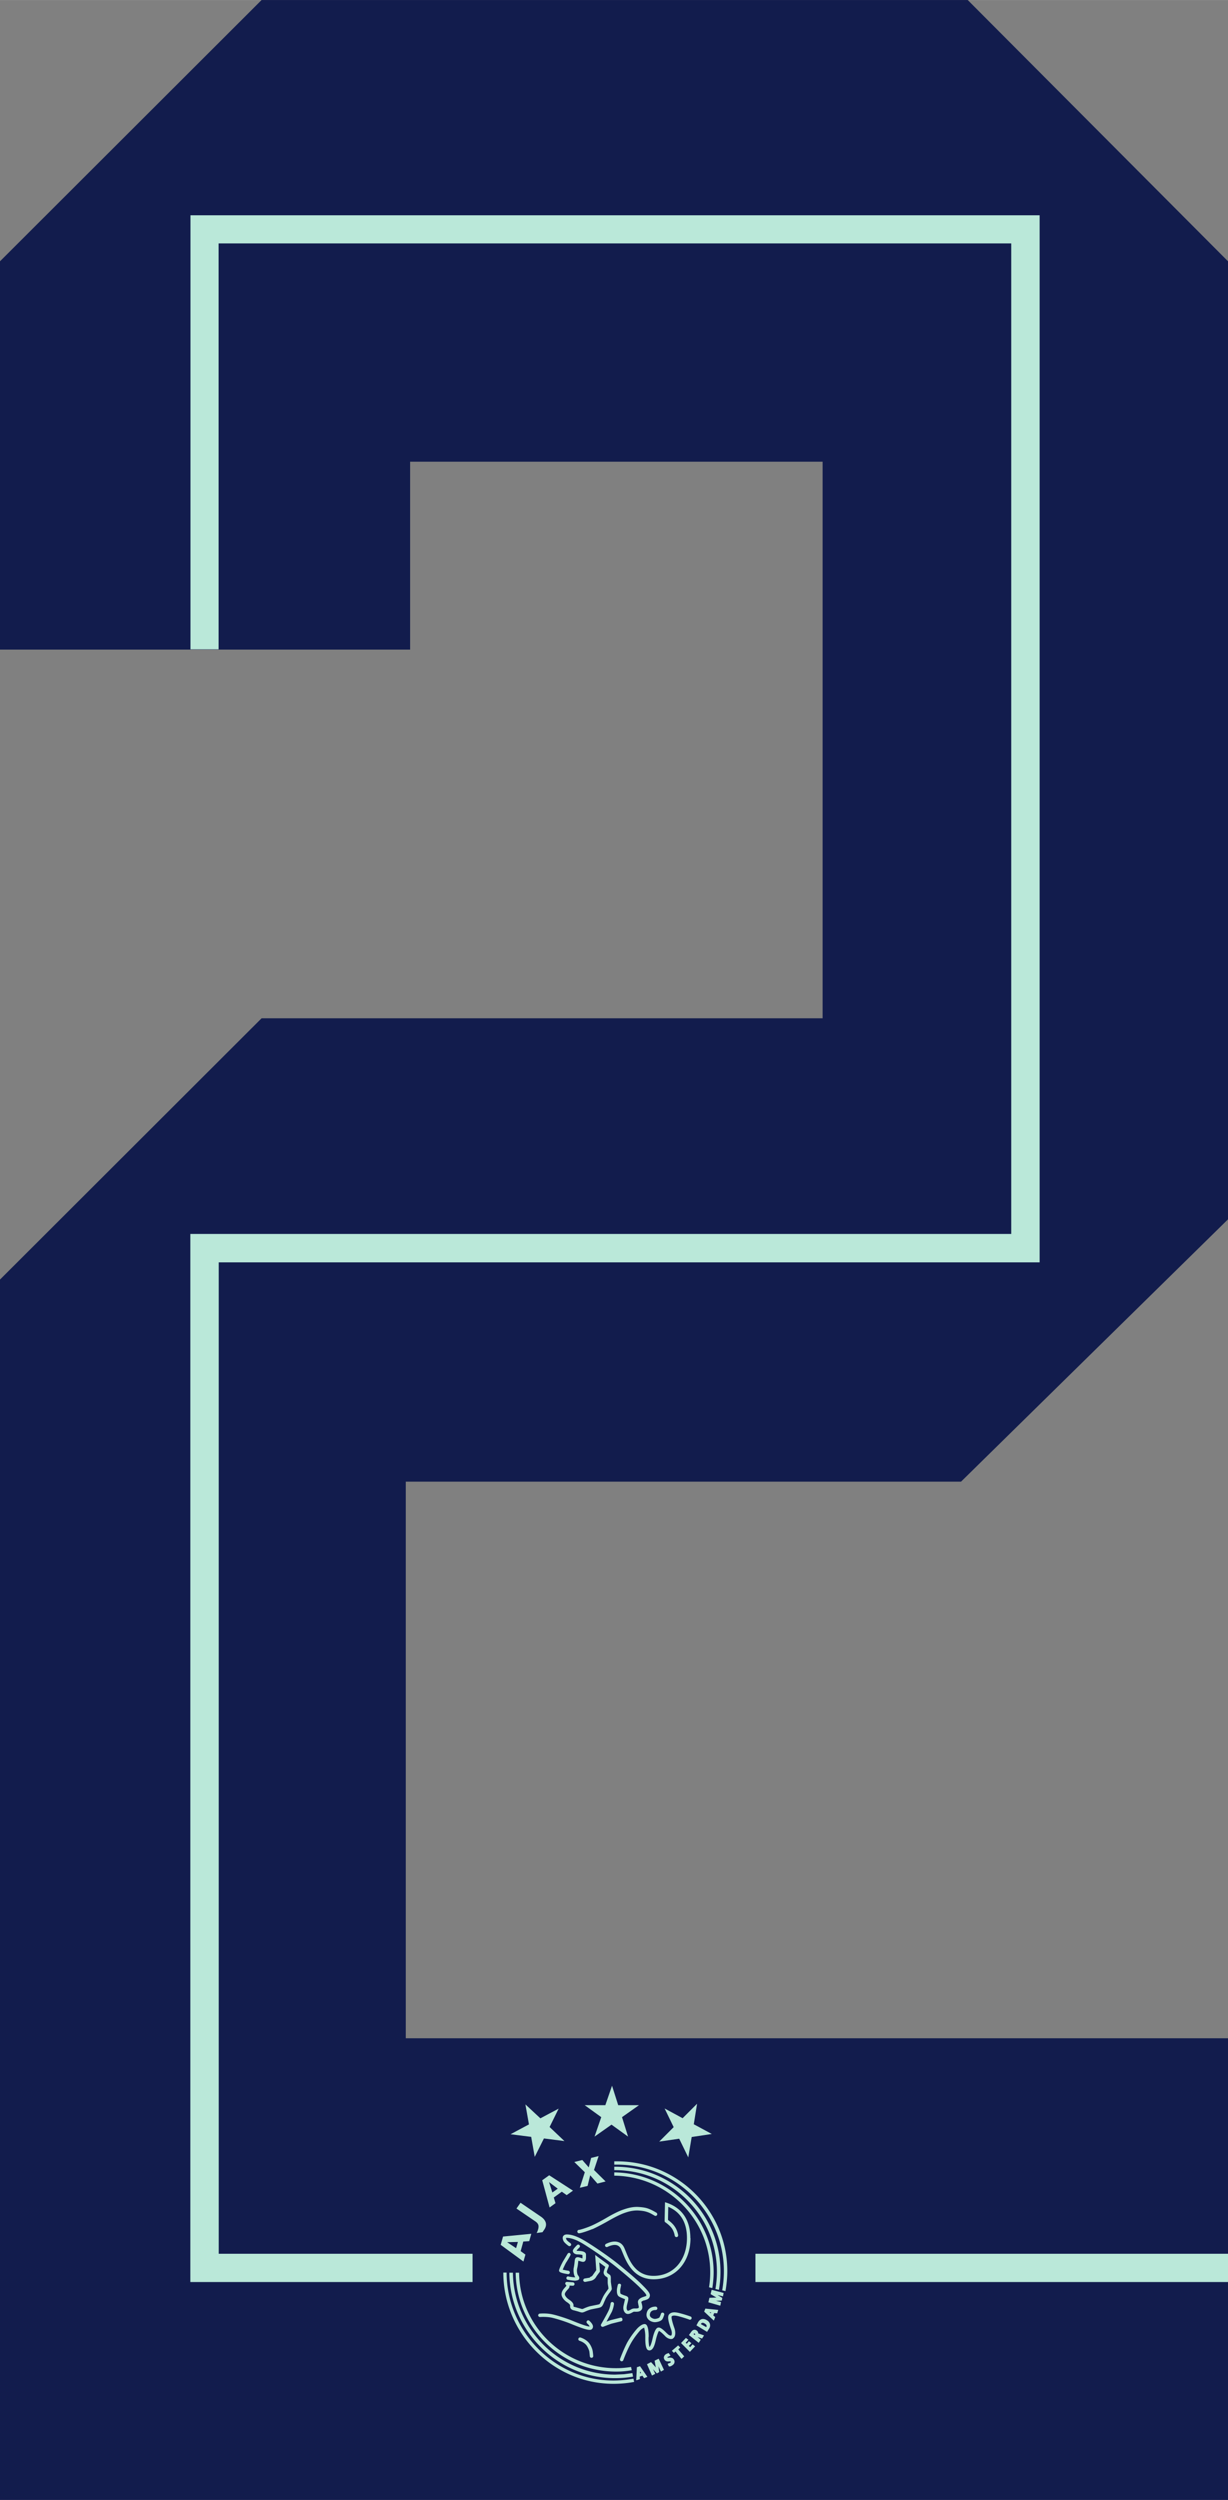 <svg xmlns="http://www.w3.org/2000/svg" width="194.997" height="396.85" viewBox="0 0 934.2 1901.2"  shape-rendering="geometricPrecision" image-rendering="optimizeQuality" fill-rule="evenodd" xmlns:v="https://vecta.io/nano"><rect x="0" y="0" width="934.2" height="1901.2" fill="#808080" stroke="none"/><path d="M11311.1-11935.9h28970.5V15224H11311.1z" fill="#ebecec"/><g fill-rule="nonzero"><path d="M934.2 927.3l-203.1 199.5H308.7v423.3h625.5v351.1H0V973.1l199-198.7h426.8V351.1H312V494H0V198.7L199 0h537.2l198 198.7z" fill="#121c4d"/><g fill="#bae8d9"><path d="M144.9 493.9V163.7h646V960H166.4v754h193.1v21.5H144.8V938.4h624.5V185.1h-603v308.7h-21.4zM574.7 1714h359.5v21.5H574.7V1714zm-33.9 45.3l-1.1-.9 1.3.2-.3.7zm2.5-.2l2.3.2.8-2.6-9.8-1-.9 2.3 7.3 6.8.4-.8.7-1.9-1.5-1.2.7-1.8zm-10.1 8.3h0c.3-.5.7-.9 1.4-.9.6 0 1.1.3 1.6.6 1 .6 1.8 1.5 1.1 2.7l-4.1-2.3zm-3.3 1.1l8 4.9 1.5-2.4c.7-1 1-2.3.7-3.5-.3-1.3-1.2-2.3-2.4-3-.8-.5-1.8-.9-2.9-.9-1.6 0-2.8 1-3.7 2.4l-1.3 2.5zm-2.3 6.6l.1-.1c.1-.1.4-.4.5-.4a.76.76 0 0 1 .4.2c.4.3.3.6 0 1l-1-.7zm3.6-.5c0-.8-.4-1.6-1-2.1-.5-.4-1.1-.7-1.8-.7-1 0-1.8.6-2.4 1.4l-1.9 2.6 7.4 5.9.4-.5 1.2-1.8-2.4-2.1c.1 0 .2 0 .2.1l3.2 1.1 1.5-2.4-3.7-1.3c-.2-.1-.4-.1-.7-.2zm-44.3 30.3v-1.4l.8 1.1-.7.3zm1.8 1.8l1.3 1.9 2.5-1-5.6-8.1-2.4.8-.5 9.9.8-.2 2-.7-.1-1.9 1.9-.6zm32.9-25l2.1-2.3-1.9-1.4-3.7 3.9 6.7 6.7 4-4.2-1.9-1.5-1.8 2.1-1.1-.9 2-2.1-1.9-1.5-1.6 1.9zm-7.7 6.6l4.5 5.6.5-.3 1.6-1.6-4.5-5.3 1.5-1.4-1.6-1.6-4.8 4.1 1.6 1.6zm-3.8 8.5c-.6.4-1.4.4-1.9.8l-.3.2 1 1.9h.4c.8 0 1.5-.4 2.1-.8.8-.5 1.5-1.2 1.7-2.2.2-.8 0-1.6-.5-2.3-.7-1.1-1.6-1.4-2.9-1.4-.5 0-1 0-1.4.1-.2 0-.3 0-.5-.2 0 0-.1-.1 0-.2 0-.1.2-.3.3-.3.5-.3 1-.4 1.5-.7l.5-.3-1.4-1.9-.3.1c-.6.2-1.2.4-1.7.7-.8.5-1.4 1.2-1.6 2.1-.2.7 0 1.4.4 2.1.7 1.1 1.6 1.4 2.8 1.4l1.4-.1c.2 0 .4 0 .5.2.1.1.1.3.1.4 0 .2-.2.3-.3.4zm-11.2 3.6l-3.6-4-3.1 1.6 3.8 8.6.6-.3 1.9-1-1.7-3.5 2.9 3.2 1.8-1-.6-4.4 1.9 4 2.3-1.3-4-8.5-3.1 1.5zm46.1-53.1l-5.3.2-.8 3.4 9 2.6.2-.6.4-2.2-3.8-.9 4.4-.2.4-2-3.7-2.3 4.2 1.1.5-2.6-9.1-2.4-.8 3.3zm-140.9-122.2l2.7 15.2 7-14 15.6 2-11.3-10.7 6.9-14-13.9 7.4-11.4-10.6 2.7 15.2-14 7.5zm138.8 103.1c0-41.6-33.8-75.6-75.6-76.1v2.5c40.4.5 73 33.3 73 73.5 0 3.8-.3 7.6-.9 11.4l2.5.6c.6-3.9 1-8 1-12zm-75.6-80.4v2.6h.6c20.6 0 40.2 8.1 54.8 22.7 14.6 14.5 22.7 34 22.7 54.6a75.08 75.08 0 0 1-.3 6.7c-.2 2-.4 4-.8 6.1v.3l2.6.6.1-.4c.3-2 .6-4.1.8-6.2a84.28 84.28 0 0 0 .3-7.1c0-21.2-8.4-41.4-23.5-56.5-15.1-15-35.3-23.4-56.7-23.4h-.6zm83.4 79.3a84.18 84.18 0 0 1-1.2 14.2l-.1.5 2.5.6.1-.6c.8-4.8 1.3-9.7 1.3-14.6 0-46-37.6-83.5-83.9-83.5h-2.1v2.5h2.1c44.8 0 81.3 36.3 81.3 81zm-155.8 1.3h-2.6c.5 41.9 35.1 75.7 77.2 75.2 3.7 0 7.4-.4 11.1-1l-.5-2.5c-3.5.5-7.1.9-10.6.9-40.7.5-74.2-32.2-74.6-72.7zm86.4 79h.3l-.5-2.6h-.3l-6.1.8-6.8.3c-20.6 0-40.2-8.3-54.7-22.9-14.4-14.5-22.7-33.9-23-54.3v-.3h-2.7v.3c.2 21.1 8.8 41.2 23.8 56.2 15 15.1 35.2 23.7 56.6 23.7 4.5 0 9-.4 13.4-1.1z"/><path d="M482.4 1811.5l-.5-2.5-.7.1c-4.8.8-9.6 1.3-14.5 1.3-45 0-81.2-37.6-81.3-82.1h0-2.5c0 45.9 37.5 84.6 83.8 84.6 5 0 10-.4 14.9-1.3l.8-.1zm42.8-109.3c0-14.3-6.8-23.7-19.3-27.4l-.3 14.2c0 .4.2.9.6 1.1 0 0 3.3 2.2 5 4.7s2.1 5.4 2.1 5.4c.1.7.8 1.2 1.5 1.1s1.1-.6 1.1-1.3v-.2c0-.1-.5-3.5-2.6-6.5-1.5-2.3-4-4.2-5.1-5 0-.9.1-6.9.2-10 9.3 3.9 14.2 11.9 14.2 23.7 0 17-10.4 28.8-25.4 28.8-13.5 0-18.2-11.2-21.2-18.7l-1-2.4c-1-2.3-2.5-3.8-4.5-4.5-3.7-1.4-7.9.5-9.5 1.3-.6.3-.9 1.1-.6 1.7s1.1.9 1.7.6c1.3-.6 4.8-2.2 7.5-1.2 1.3.5 2.3 1.5 3 3.1l1 2.4c3.1 7.6 8.4 20.3 23.7 20.3 16.5 0 28-12.9 28-31.4zm-132.5 7.6l-6.9-4.6 8.2-.2-1.4 4.8zm7.1 4.9l-3.7-2.7 2-7.3 4.5-.3 1.6-5.6-21.5 2.1-1.8 6.3 17.3 12.7 1.5-5.2zm9.8-20.2c-.2 1-.8 2.9-1.4 3.7l4.5-.6 1.3-1.9c2.7-3.9 1.2-7.3-2.3-9.8l-15.7-10.7-3.1 4.4 14.4 9.8c2.7 1.9 2.5 3.5 2.3 5.1zm8.1-35l6.6 5-4.1 2.9-2.5-7.9h.1zm4.9 16.1l-1.3-4.4 6.1-4.4 3.7 2.6 4.8-3.4-18.1-11.7-5.3 3.8 5.6 20.7 4.4-3.2zm22.3-23.6l-3.8 11.8 5.9-1.4 2-8.1 5.5 6.3 6.2-1.6-8.8-8.7 3.5-10.6-5.7 1.4-1.8 7.2-4.9-5.6-6.1 1.5zm5.8 43.3c2.9-1.3 7.9-3.9 12.1-6.3 4.7-2.7 8.7-4.7 11.6-5.8 3.3-1.2 6.9-2.3 11.3-2.1 4.6.3 6 .9 7.7 1.5 1.8.7 4.5 2.4 4.6 2.4.6.4 1.4.2 1.8-.4s.2-1.4-.4-1.8c-.1-.1-3-1.8-4.9-2.6-2.1-.9-3.9-1.5-8.6-1.8-4.8-.3-8.9 1-12.3 2.2-3.9 1.4-8.7 4-12.1 6-4.1 2.4-9 5-11.9 6.2-3.2 1.4-8.2 3-9.1 3-.7 0-1.3.6-1.3 1.3s.6 1.3 1.3 1.3c1.7 0 7.6-2.1 10.2-3.2zm-1.7 36.8l-4.2.7c-.6.1-1.2.8-1.1 1.5s.8 1.1 1.5 1.1l4.2-.8c1.8-.4 3.3-1.5 4.2-3.1.3-.6 1.7-2.4 2.5-3.5.2-.2.3-.5.3-.8v-.1l-.5-6.5 4.6 3.4-.9 2.4c-.1.5-.4 1.2-.4 1.9 0 .8.5 2 1.4 2.7l1.3.9c.3.1.4.6.4.9v3c0 .9.2 2 .4 3l.2 1.7-.9 1.3c-1.1 1.5-2.5 3.4-3.4 5.3l-1 2.2c-.5 1.2-1.2 2.8-1.6 3-.5.3-2.9.7-4.3 1l-2.5.5c-1.4.3-3.2 1-4.6 1.6-.6.3-1.4.6-1.7.6-.4 0-1.5-.4-2.3-.6l-3.2-.9c-.9-.2-1.1-.2-1.1-.7v-.7c0-1.4-1.2-2.8-3.6-4.4-1.1-.7-2.8-2.4-3-3.8v-.1c0-1.2 1.2-2.5 2.1-3.5l.8-.9a2.99 2.99 0 0 0 .7-1.9l-.1-.3 2.5.1c.7.1 1.3-.5 1.4-1.2 0-.7-.5-1.3-1.2-1.4l-4.6-.3c-.5 0-1 .3-1.2.7l-.1.5c0 .3.1.7.4.9.1 0 .4.4.4.8l-.1.3-.7.8c-1.2 1.3-2.8 3.1-2.8 5.3v.4c.3 3.1 3.7 5.5 4.1 5.7 2.3 1.5 2.4 2.3 2.4 2.3v.6c0 1.5.5 2.9 3.2 3.4l2.9.8c1.8.6 2.8.9 3.6.7.4-.1 1.1-.3 2.1-.8 1.4-.6 3-1.2 4.2-1.5l2.4-.5c2.7-.5 4.4-.8 5.1-1.3 1.1-.6 1.7-2 2.6-4.2l1-2.2c.8-1.6 2.2-3.5 3.2-4.8 1-1.4 1.3-1.9 1.4-2.4v-.4c0-.4-.1-1.1-.3-2.3l-.4-2.8v-2.9c0-1.2-.2-2.1-.9-2.6l-1.3-.9c-.7-.5-1.1-1.1-.6-2.3.1-.4.8-2.1 1.2-3l.1-.5c0-.4-.2-.8-.5-1l-6.6-4.8-3.3-2.5.8 11.6-2.4 3.4c-.6 1-1.4 1.6-2.5 1.8z"/><path d="M490.2 1749.5l.8-.3c1.5-.5 3.1-1 3.4-3.2.3-2.1-2-4.5-6.4-8.9-3.4-3.4-10.4-9.4-18.2-15.7-7.6-6.1-21-15.1-26.4-18.1-5.8-3.3-9.8-4-12.2-4-1.6 0-2.3.7-2.7 1.2-.8 1.2-.3 2.8.2 3.8.7 1.4 3.1 3.2 3.8 3.7.6.4 1.4.2 1.8-.3.2-.2.2-.5.2-.7 0-.4-.2-.8-.6-1.1-1.2-.8-2.7-2.1-2.9-2.6-.3-.6-.4-1-.4-1.2v-.1c.1 0 .2-.1.5-.1 2.1 0 5.6.6 10.9 3.6s18.5 11.9 26 17.9c7.7 6.2 14.6 12.2 18 15.5 2.3 2.3 5.7 5.6 5.7 6.7h0c0 .4 0 .5-1.6 1l-.9.3c-2.6.9-3.9 2.2-3.9 3.8 0 .5.2 1.1.3 1.9.1.5.4 1.5.4 2.1l-.1.3c-.4.6-1.4.6-2.6.6-.7 0-1.4 0-2 .2-.5.1-1 .4-1.5.7-.8.4-1.9 1.1-2.4.7-.4-.4-.7-1-.7-2 0-.6.1-1.3.3-2.2l.5-2c.3-1.2.5-2.1.5-2.8 0-.4 0-.7-.2-1-.3-.7-1.1-1-2.9-1.6-.8-.3-2.4-.9-2.7-1.2s-.4-1.1-.4-2v-.8c.1-.8.5-2.6.6-3.3l.1-.3c0-.6-.4-1.1-1-1.2-.7-.2-1.4.3-1.5.9-.1.3-.6 2.5-.7 3.6v1.1c0 1.2.2 2.6 1 3.6.6.7 1.8 1.2 3.8 2 .4.2 1 .4 1.4.5-.1.5-.3 1.2-.4 1.8l-.5 2.1c-.1.6-.4 1.6-.4 2.7 0 1.4.4 2.9 1.6 4 1.8 1.5 4 .2 5.3-.5l1-.5c.2-.1.7 0 1.2 0 1.5 0 3.6.1 4.9-1.7.8-1.2.4-3 0-4.5-.1-.4-.3-1-.3-1.2 0-.1.4-.7 2.2-1.3zm-57.8-18.3c-.7-.1-1.4.4-1.5 1.1s.4 1.4 1.1 1.5c5.2.9 6.2.7 7 .4h.1c1-.1 1.4-.8 1.5-1.1l.1-.6c0-.9-.6-1.6-1.1-2.3l-.1-.2c-.2-.3-.6-1.7-.6-3.3 0-.5.1-1.1.2-1.6a30.18 30.18 0 0 0 .7-4.4c.1-.5.1-1 .2-1.4l1.1.3c1.1.3 2.1.7 2.9.5 1.5-.3 1.8-1.8 1.8-3.3v-2.1c0-2.6-3.7-2.8-5.8-2.9h-.6c-.3 0-.6-.1-.8-.2.4-.6 1.3-1.5 2.2-2.4.2-.2.4-.6.4-.9s-.1-.6-.4-.9c-.5-.5-1.3-.5-1.8 0-3.2 3.1-3.2 4-3.2 4.4 0 1.6 1.7 2.6 3.3 2.7h.7c2.1.1 3 .3 3.3.5v2.5c-.4-.1-.9-.2-1.3-.4-1.4-.4-2.4-.7-3.3-.3-1.1.5-1.2 1.8-1.4 3.6-.1 1.1-.3 2.6-.6 4.1-.2.7-.2 1.4-.2 2.2 0 2 .5 3.9 1.1 4.8l.2.4c-.6 0-1.9 0-5.2-.6zm1.2-17.7c-.6-.4-1.4-.1-1.8.5l-3 5c-.7 1-3.5 6.5-3.5 7.7 0 1 .5 1.8 6.7 2.8.7.1 1.4-.4 1.5-1.1v-.2c0-.6-.5-1.2-1.1-1.3-1.5-.2-3.3-.6-4.3-.8.6-1.5 2.1-4.7 2.7-5.6.9-1.3 3.1-5.1 3.1-5.3l.2-.6c0-.4-.2-.9-.7-1.1zm64 52.5c1.7.2 5.2-.6 6.2-2.1.8-1.1 1.4-3.3 1.5-3.5.2-.7-.2-1.4-.9-1.6s-1.4.2-1.6.9c-.2.8-.8 2.2-1.2 2.8-.4.4-2.6 1.2-3.8 1-.8-.1-2.2-.6-3-1.6-.4-.6-.6-1.4-.3-2.3.6-2.9 3.8-2.8 4.2-2.8.7 0 1.4-.5 1.4-1.2s-.5-1.3-1.2-1.4c-2-.1-6 .7-6.9 4.8-.4 1.7-.1 3.2.8 4.4 1.1 1.6 3.2 2.4 4.7 2.6zm14.3 12.4c1.3-.7 1.8-2.3 1.8-4.1 0-1.2-.2-2.4-.6-3.6-1.8-5.1-2.2-7.4-2.2-8.4 0-.5.1-.6.1-.7.8-.8 2.6-.8 5.9.1 3.4.9 7.5 2.3 7.5 2.4.7.2 1.4-.1 1.7-.8.2-.7-.1-1.4-.8-1.6-.2-.1-4.2-1.5-7.7-2.4-3.3-.9-6.5-1.4-8.5.7-1.4 1.5-1 4.8 1.5 11.7.9 2.5.4 4.3 0 4.5-.5.2-2-.3-3.1-1.6h-.1c-3.7-3.8-5.6-5-7.2-4.3-1.8.7-3.2 5.6-3.8 8.4-1.1 4.7-1.9 5.9-2.3 6.2-.4-.9-.7-3.5-.7-6.3 0-.5 0-1.1.1-1.6v-.3c0-1.5-.1-8.3-2.4-9.1-2.4-.9-6.1 3-6.1 3-.8.8-4.7 5.3-7.9 11-2.8 5.4-5.3 12.1-5.4 12.4-.2.7.1 1.4.8 1.7.7.2 1.4-.1 1.7-.8 0-.1 2.5-6.8 5.3-12 3-5.6 7-10 7.4-10.5.9-1 2.4-2 3.1-2.2.4 1.1.9 4.1.9 6.2v2.3c0 2.6.2 6.8 1.6 8.2.4.4 1 .6 1.6.6 2.8-.1 4-4.2 4.9-8.3.8-3.4 1.8-5.9 2.3-6.5.4.1 1.5.7 4.4 3.6h0c1.6 1.9 4.3 3.2 6.3 2.2zm-64.2 3c-2.5-2.7-6-3.7-6.1-3.7-.7-.2-1.4.2-1.6.9s.2 1.4.9 1.6c0 0 2.9.8 4.9 3 1.1 1.2 2.1 3.5 2.5 4.9.2 1.2.4 3.8.4 3.8a1.304 1.304 0 1 0 2.6-.2c0-.1-.2-2.8-.5-4.2-.4-1.8-1.6-4.5-3.1-6.1zm25.8-17.8c-.2-.7-.7-1.1-1.4-1l-6.9 1.7c-.9.2-2.4.8-3.8 1.3l4-7.4c1.4-3 1.7-6 1.7-6.1v-.1c0-.6-.5-1.2-1.2-1.3s-1.3.4-1.4 1.2c0 0-.3 2.7-1.5 5.3-1.3 2.8-5.6 10.3-5.7 10.4-.3.5-.2 1.1.1 1.5.4.4 1 .6 1.5.4.1 0 5.2-2.1 6.9-2.5l6.9-1.7c.7-.2 1-.9.8-1.6zm-62.9-4.1c-.7.1-1.2.7-1.2 1.4.1.7.7 1.2 1.4 1.2 0 0 4.5-.4 9 .5 4.7 1.1 11.2 3.3 14.3 4.6l.5.2c12 4.9 14.6 5.1 15.8 3.8 2.1-2.4-1-5.2-2-6.2-.5-.5-1.4-.5-1.8 0-.2.3-.4.6-.4.9s.2.7.4 1c1.6 1.4 1.9 2.1 1.9 2.4-1 0-3.9-.6-12.9-4.3l-.5-.2c-3.2-1.3-9.9-3.6-14.7-4.7s-9.6-.6-9.8-.6zm41.7-134.6l12.9-9.1 12.6 9.1-4.6-14.8 12.9-9.1h-15.8l-4.7-14.8-5.1 14.8h-15.7l12.6 9.1zm64.4 1.6l6.9 14.2 2.6-15.5 15.3-2.3-13.7-7.4 2.5-15.6-11 11-13.7-7.4 6.9 14.2-11 11z"/></g></g><defs /></svg>
